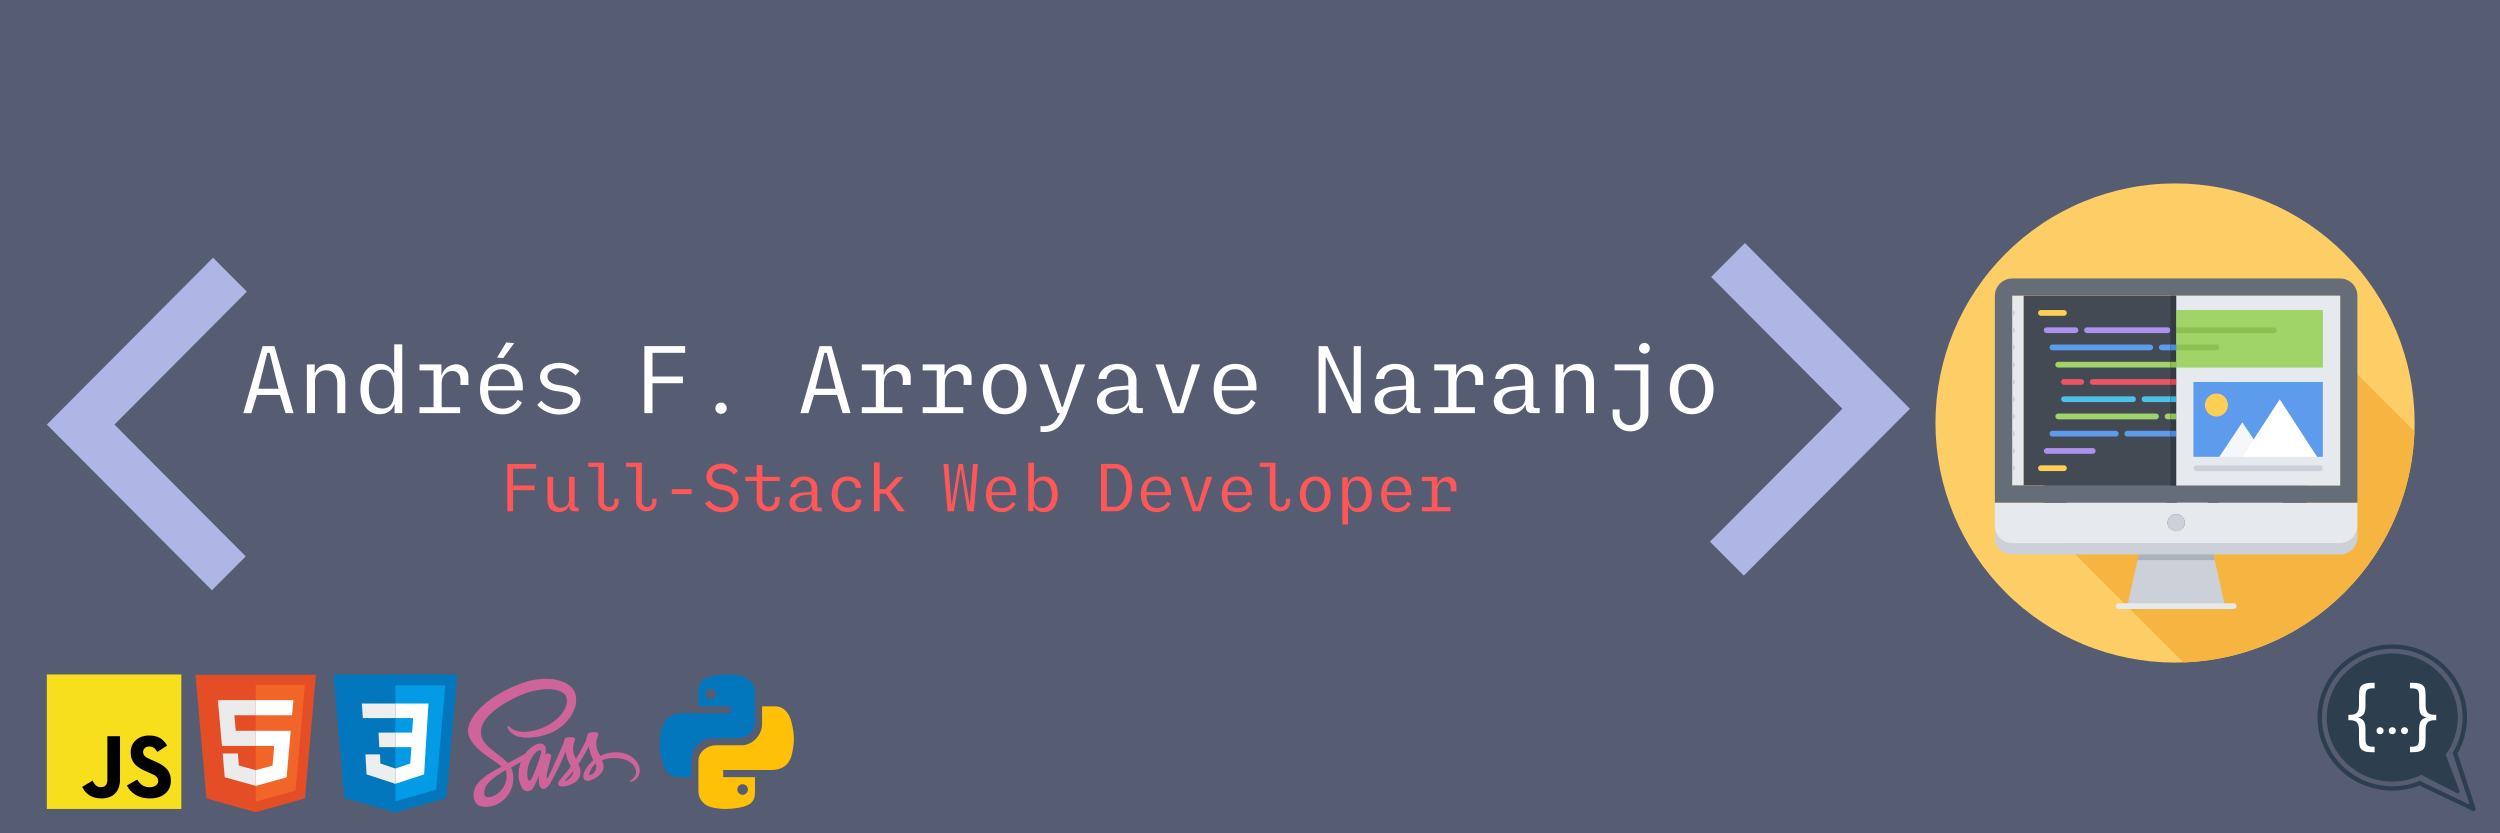 <svg xmlns="http://www.w3.org/2000/svg" width="450" viewBox="0 0 450 150" height="150" version="1.0"><defs><clipPath id="a"><path d="M 8.43 46.324 L 44.43 46.324 L 44.43 106.324 L 8.43 106.324 Z M 8.43 46.324"/></clipPath><clipPath id="b"><path d="M 307.797 43.676 L 343.797 43.676 L 343.797 103.676 L 307.797 103.676 Z M 307.797 43.676"/></clipPath><clipPath id="c"><path d="M 348.383 33.016 L 434.633 33.016 L 434.633 119.266 L 348.383 119.266 Z M 348.383 33.016"/></clipPath><clipPath id="d"><path d="M 367 57 L 434.633 57 L 434.633 119.266 L 367 119.266 Z M 367 57"/></clipPath><clipPath id="e"><path d="M 359.082 94 L 424.332 94 L 424.332 100 L 359.082 100 Z M 359.082 94"/></clipPath><clipPath id="f"><path d="M 382 99 L 401 99 L 401 109.926 L 382 109.926 Z M 382 99"/></clipPath><clipPath id="g"><path d="M 359.082 90 L 424.332 90 L 424.332 98 L 359.082 98 Z M 359.082 90"/></clipPath><clipPath id="h"><path d="M 359.082 50 L 424.332 50 L 424.332 91 L 359.082 91 Z M 359.082 50"/></clipPath><clipPath id="i"><path d="M 380 108 L 403 108 L 403 109.926 L 380 109.926 Z M 380 108"/></clipPath><clipPath id="j"><path d="M 417.152 115.992 L 445.652 115.992 L 445.652 145.992 L 417.152 145.992 Z M 417.152 115.992"/></clipPath><clipPath id="k"><path d="M 8.43 121.406 L 32.637 121.406 L 32.637 145.613 L 8.43 145.613 Z M 8.43 121.406"/></clipPath><clipPath id="l"><path d="M 35.199 121.406 L 56.859 121.406 L 56.859 146.254 L 35.199 146.254 Z M 35.199 121.406"/></clipPath><clipPath id="m"><path d="M 60.012 121.406 L 82.309 121.406 L 82.309 146.254 L 60.012 146.254 Z M 60.012 121.406"/></clipPath><clipPath id="n"><path d="M 84.031 122 L 115.246 122 L 115.246 145.613 L 84.031 145.613 Z M 84.031 122"/></clipPath><clipPath id="o"><path d="M 118.375 121.406 L 136 121.406 L 136 140 L 118.375 140 Z M 118.375 121.406"/></clipPath><clipPath id="p"><path d="M 125 127 L 143 127 L 143 145.613 L 125 145.613 Z M 125 127"/></clipPath></defs><path fill="#FFF" d="M-45 -15H495V165H-45z"/><path fill="#FFF" d="M-45 -15H495V165H-45z"/><path fill="#565D72" d="M-45 -15H495V165H-45z"/><g clip-path="url(#a)"><path fill="#ADB6E4" d="M 38.145 106.25 L 8.434 76.422 L 38.352 46.387 L 44.438 52.492 L 20.602 76.422 L 44.23 100.145 L 38.145 106.25"/></g><g clip-path="url(#b)"><path fill="#ADB6E4" d="M 314.082 43.75 L 343.793 73.578 L 313.875 103.613 L 307.793 97.508 L 331.625 73.578 L 308 49.855 L 314.082 43.75"/></g><g fill="#FFF"><g><g><path d="M 8.242 0 L 9.672 0 L 6.238 -12.066 L 4.113 -12.066 L 0.645 0 L 2.09 0 L 3.094 -3.281 L 7.242 -3.281 Z M 6.984 -4.387 L 3.348 -4.402 L 4.961 -10.859 L 5.387 -10.859 Z M 6.984 -4.387" transform="translate(43.155 74.366)"/></g></g></g><g fill="#FFF"><g><g><path d="M 3.16 -8.77 L 1.75 -8.77 L 1.75 0 L 3.211 0 L 3.211 -5.812 C 3.211 -6.934 4.012 -7.715 5.234 -7.715 C 6.457 -7.715 7.223 -6.832 7.223 -5.301 L 7.223 0 L 8.668 0 L 8.668 -5.539 C 8.668 -7.547 7.664 -8.871 5.848 -8.871 C 4.641 -8.871 3.551 -8.242 3.262 -7.293 L 3.16 -7.293 Z M 3.16 -8.77" transform="translate(53.487 74.366)"/></g></g></g><g fill="#FFF"><g><g><path d="M 4.504 0.203 C 5.727 0.203 6.781 -0.457 7.137 -1.562 L 7.207 -1.562 L 7.207 0 L 8.582 0 L 8.582 -12.391 L 7.137 -12.391 L 7.137 -7.188 L 7.086 -7.188 C 6.68 -8.242 5.711 -8.871 4.57 -8.871 C 2.414 -8.871 1.055 -7.055 1.055 -4.316 C 1.055 -1.699 2.379 0.203 4.504 0.203 Z M 4.98 -0.832 C 3.52 -0.832 2.566 -2.211 2.566 -4.332 C 2.566 -6.492 3.52 -7.836 5.016 -7.836 C 6.477 -7.836 7.156 -6.645 7.156 -4.387 C 7.156 -2.211 6.766 -0.832 4.98 -0.832 Z M 4.98 -0.832" transform="translate(63.819 74.366)"/></g></g></g><g fill="#FFF"><g><g><path d="M 10.164 -6.594 C 10.164 -7.922 9.109 -8.82 7.922 -8.805 C 7.527 -8.77 5.914 -8.582 5.387 -6.918 L 5.301 -6.918 L 5.301 -8.77 L 1.359 -8.77 L 1.359 -7.699 L 3.891 -7.699 L 3.891 -1.07 L 1.359 -1.07 L 1.359 0 L 8.668 0 L 8.668 -1.07 L 5.355 -1.07 L 5.355 -5.457 C 5.355 -6.715 6.152 -7.598 7.344 -7.598 C 8.105 -7.598 8.734 -6.918 8.734 -6.152 L 8.734 -5.066 L 10.164 -5.066 Z M 10.164 -6.594" transform="translate(74.15 74.366)"/></g></g></g><g fill="#FFF"><g><g><path d="M 7.445 -12.609 L 6.016 -12.73 L 4.367 -10.012 L 5.457 -9.91 Z M 5.387 0.223 C 6.883 0.223 8.191 -0.613 8.836 -1.902 L 8.039 -2.43 C 7.598 -1.41 6.559 -0.816 5.387 -0.816 C 3.672 -0.816 2.703 -2.125 2.754 -4.098 L 8.992 -4.098 C 9.16 -7.086 7.633 -8.871 5.184 -8.871 C 2.754 -8.871 1.293 -7.035 1.293 -4.301 C 1.293 -1.48 2.922 0.223 5.387 0.223 Z M 2.738 -4.879 C 2.738 -6.797 3.707 -7.902 5.168 -7.902 C 6.664 -7.902 7.527 -6.695 7.527 -4.879 Z M 2.738 -4.879" transform="translate(85.111 74.366)"/></g></g></g><g fill="#FFF"><g><g><path d="M 5.184 0.254 C 7.496 0.254 9.043 -0.852 9.043 -2.516 C 9.043 -3.672 7.988 -4.605 6.406 -4.844 L 4.91 -5.082 C 3.809 -5.234 3.094 -5.828 3.094 -6.578 C 3.109 -7.477 3.926 -8.09 5.168 -8.09 C 6.27 -8.09 7.461 -7.562 8.156 -6.781 L 8.855 -7.613 C 7.973 -8.48 6.527 -9.059 5.25 -9.059 C 3.145 -9.059 1.766 -8.039 1.766 -6.477 C 1.766 -5.219 2.855 -4.23 4.504 -3.992 L 5.812 -3.789 C 7.02 -3.602 7.766 -2.992 7.684 -2.277 C 7.613 -1.324 6.68 -0.715 5.336 -0.715 C 4.078 -0.715 2.738 -1.324 1.988 -2.242 L 1.258 -1.48 C 2.125 -0.441 3.707 0.254 5.184 0.254 Z M 5.184 0.254" transform="translate(95.443 74.366)"/></g></g></g><g fill="#FFF"><g><g><path d="M 1.715 -12.066 L 1.715 0 L 3.18 0 L 3.18 -5.387 L 8.652 -5.387 L 8.652 -6.594 L 3.18 -6.594 L 3.18 -10.859 L 9.059 -10.859 L 9.059 -12.066 Z M 1.715 -12.066" transform="translate(114.271 74.366)"/></g></g></g><g fill="#FFF"><g><g><path d="M 5.184 0.137 C 5.746 0.137 6.203 -0.324 6.203 -0.883 C 6.203 -1.445 5.746 -1.902 5.184 -1.902 C 4.621 -1.902 4.164 -1.445 4.164 -0.883 C 4.164 -0.324 4.621 0.137 5.184 0.137 Z M 5.184 0.137" transform="translate(124.603 74.366)"/></g></g></g><g fill="#FFF"><g><g><path d="M 8.242 0 L 9.672 0 L 6.238 -12.066 L 4.113 -12.066 L 0.645 0 L 2.09 0 L 3.094 -3.281 L 7.242 -3.281 Z M 6.984 -4.387 L 3.348 -4.402 L 4.961 -10.859 L 5.387 -10.859 Z M 6.984 -4.387" transform="translate(143.431 74.366)"/></g></g></g><g fill="#FFF"><g><g><path d="M 10.164 -6.594 C 10.164 -7.922 9.109 -8.82 7.922 -8.805 C 7.527 -8.77 5.914 -8.582 5.387 -6.918 L 5.301 -6.918 L 5.301 -8.77 L 1.359 -8.77 L 1.359 -7.699 L 3.891 -7.699 L 3.891 -1.07 L 1.359 -1.07 L 1.359 0 L 8.668 0 L 8.668 -1.07 L 5.355 -1.07 L 5.355 -5.457 C 5.355 -6.715 6.152 -7.598 7.344 -7.598 C 8.105 -7.598 8.734 -6.918 8.734 -6.152 L 8.734 -5.066 L 10.164 -5.066 Z M 10.164 -6.594" transform="translate(153.763 74.366)"/></g></g></g><g fill="#FFF"><g><g><path d="M 10.164 -6.594 C 10.164 -7.922 9.109 -8.82 7.922 -8.805 C 7.527 -8.77 5.914 -8.582 5.387 -6.918 L 5.301 -6.918 L 5.301 -8.77 L 1.359 -8.77 L 1.359 -7.699 L 3.891 -7.699 L 3.891 -1.07 L 1.359 -1.07 L 1.359 0 L 8.668 0 L 8.668 -1.07 L 5.355 -1.07 L 5.355 -5.457 C 5.355 -6.715 6.152 -7.598 7.344 -7.598 C 8.105 -7.598 8.734 -6.918 8.734 -6.152 L 8.734 -5.066 L 10.164 -5.066 Z M 10.164 -6.594" transform="translate(164.723 74.366)"/></g></g></g><g fill="#FFF"><g><g><path d="M 5.168 0.203 C 7.527 0.203 9.094 -1.613 9.094 -4.332 C 9.094 -7.055 7.527 -8.871 5.168 -8.871 C 2.805 -8.871 1.223 -7.055 1.223 -4.332 C 1.223 -1.613 2.805 0.203 5.168 0.203 Z M 5.168 -0.852 C 3.707 -0.852 2.738 -2.262 2.738 -4.387 C 2.738 -6.441 3.707 -7.816 5.168 -7.816 C 6.629 -7.816 7.598 -6.426 7.598 -4.352 C 7.598 -2.242 6.629 -0.852 5.168 -0.852 Z M 5.168 -0.852" transform="translate(175.684 74.366)"/></g></g></g><g fill="#FFF"><g><g><path d="M 2.551 -8.77 L 1.07 -8.77 L 4.352 -0.016 L 4.777 -0.016 C 4.266 0.953 3.723 2.617 1.273 2.328 L 1.273 3.363 C 3.758 3.621 5.082 2.465 6 0.137 L 9.297 -8.77 L 7.75 -8.77 L 5.32 -1.156 L 5.082 -1.156 Z M 2.551 -8.77" transform="translate(186.016 74.366)"/></g></g></g><g fill="#FFF"><g><g><path d="M 9.363 -0.918 L 8.668 -0.918 C 8.379 -0.902 8.227 -1.07 8.227 -1.309 L 8.227 -5.797 C 8.227 -7.684 6.867 -8.871 4.828 -8.871 C 2.738 -8.871 1.41 -7.527 1.375 -6.152 L 2.82 -6.152 C 2.84 -6.953 3.621 -7.902 4.793 -7.902 C 5.984 -7.902 6.746 -7.121 6.746 -5.949 L 6.746 -4.98 L 4.418 -4.777 C 2.395 -4.605 1.105 -3.586 1.105 -2.227 C 1.105 -0.73 2.242 0.203 3.941 0.203 C 5.27 0.203 6.355 -0.457 6.766 -1.445 L 6.832 -1.445 C 6.832 -0.562 7.137 0 8.023 0 L 9.363 0 Z M 6.781 -2.703 C 6.781 -1.512 5.879 -0.766 4.52 -0.766 C 3.363 -0.766 2.633 -1.41 2.633 -2.363 C 2.633 -3.297 3.57 -3.977 4.996 -4.113 L 6.715 -4.25 L 6.781 -4.199 Z M 6.781 -2.703" transform="translate(196.348 74.366)"/></g></g></g><g fill="#FFF"><g><g><path d="M 6.188 0 L 9.18 -8.77 L 7.699 -8.77 L 5.438 -1.207 L 5.082 -1.207 L 2.617 -8.77 L 1.141 -8.77 L 4.25 0 Z M 6.188 0" transform="translate(206.832 74.366)"/></g></g></g><g fill="#FFF"><g><g><path d="M 5.387 0.223 C 6.883 0.223 8.191 -0.613 8.836 -1.902 L 8.039 -2.43 C 7.598 -1.41 6.559 -0.816 5.387 -0.816 C 3.672 -0.816 2.703 -2.125 2.754 -4.098 L 8.992 -4.098 C 9.16 -7.086 7.633 -8.871 5.184 -8.871 C 2.754 -8.871 1.293 -7.035 1.293 -4.301 C 1.293 -1.48 2.922 0.223 5.387 0.223 Z M 2.738 -4.879 C 2.738 -6.797 3.707 -7.902 5.168 -7.902 C 6.664 -7.902 7.527 -6.695 7.527 -4.879 Z M 2.738 -4.879" transform="translate(217.164 74.366)"/></g></g></g><g fill="#FFF"><g><g><path d="M 2.957 -12.066 L 1.359 -12.066 L 1.359 0 L 2.633 0 L 2.633 -10.043 L 2.738 -10.043 L 7.426 0 L 8.957 0 L 8.957 -12.066 L 7.684 -12.066 L 7.664 -2.039 L 7.582 -2.039 Z M 2.957 -12.066" transform="translate(235.992 74.366)"/></g></g></g><g fill="#FFF"><g><g><path d="M 9.363 -0.918 L 8.668 -0.918 C 8.379 -0.902 8.227 -1.07 8.227 -1.309 L 8.227 -5.797 C 8.227 -7.684 6.867 -8.871 4.828 -8.871 C 2.738 -8.871 1.41 -7.527 1.375 -6.152 L 2.82 -6.152 C 2.84 -6.953 3.621 -7.902 4.793 -7.902 C 5.984 -7.902 6.746 -7.121 6.746 -5.949 L 6.746 -4.98 L 4.418 -4.777 C 2.395 -4.605 1.105 -3.586 1.105 -2.227 C 1.105 -0.73 2.242 0.203 3.941 0.203 C 5.27 0.203 6.355 -0.457 6.766 -1.445 L 6.832 -1.445 C 6.832 -0.562 7.137 0 8.023 0 L 9.363 0 Z M 6.781 -2.703 C 6.781 -1.512 5.879 -0.766 4.52 -0.766 C 3.363 -0.766 2.633 -1.41 2.633 -2.363 C 2.633 -3.297 3.57 -3.977 4.996 -4.113 L 6.715 -4.25 L 6.781 -4.199 Z M 6.781 -2.703" transform="translate(246.324 74.366)"/></g></g></g><g fill="#FFF"><g><g><path d="M 10.164 -6.594 C 10.164 -7.922 9.109 -8.82 7.922 -8.805 C 7.527 -8.77 5.914 -8.582 5.387 -6.918 L 5.301 -6.918 L 5.301 -8.77 L 1.359 -8.77 L 1.359 -7.699 L 3.891 -7.699 L 3.891 -1.07 L 1.359 -1.07 L 1.359 0 L 8.668 0 L 8.668 -1.07 L 5.355 -1.07 L 5.355 -5.457 C 5.355 -6.715 6.152 -7.598 7.344 -7.598 C 8.105 -7.598 8.734 -6.918 8.734 -6.152 L 8.734 -5.066 L 10.164 -5.066 Z M 10.164 -6.594" transform="translate(256.809 74.366)"/></g></g></g><g fill="#FFF"><g><g><path d="M 9.363 -0.918 L 8.668 -0.918 C 8.379 -0.902 8.227 -1.07 8.227 -1.309 L 8.227 -5.797 C 8.227 -7.684 6.867 -8.871 4.828 -8.871 C 2.738 -8.871 1.41 -7.527 1.375 -6.152 L 2.82 -6.152 C 2.84 -6.953 3.621 -7.902 4.793 -7.902 C 5.984 -7.902 6.746 -7.121 6.746 -5.949 L 6.746 -4.98 L 4.418 -4.777 C 2.395 -4.605 1.105 -3.586 1.105 -2.227 C 1.105 -0.73 2.242 0.203 3.941 0.203 C 5.27 0.203 6.355 -0.457 6.766 -1.445 L 6.832 -1.445 C 6.832 -0.562 7.137 0 8.023 0 L 9.363 0 Z M 6.781 -2.703 C 6.781 -1.512 5.879 -0.766 4.52 -0.766 C 3.363 -0.766 2.633 -1.41 2.633 -2.363 C 2.633 -3.297 3.57 -3.977 4.996 -4.113 L 6.715 -4.25 L 6.781 -4.199 Z M 6.781 -2.703" transform="translate(267.77 74.366)"/></g></g></g><g fill="#FFF"><g><g><path d="M 3.16 -8.77 L 1.75 -8.77 L 1.75 0 L 3.211 0 L 3.211 -5.812 C 3.211 -6.934 4.012 -7.715 5.234 -7.715 C 6.457 -7.715 7.223 -6.832 7.223 -5.301 L 7.223 0 L 8.668 0 L 8.668 -5.539 C 8.668 -7.547 7.664 -8.871 5.848 -8.871 C 4.641 -8.871 3.551 -8.242 3.262 -7.293 L 3.16 -7.293 Z M 3.16 -8.77" transform="translate(278.254 74.366)"/></g></g></g><g fill="#FFF"><g><g><path d="M 7.426 -10.707 C 7.953 -10.707 8.395 -11.148 8.379 -11.691 C 8.379 -12.219 7.953 -12.645 7.426 -12.645 C 6.883 -12.645 6.441 -12.219 6.441 -11.691 C 6.441 -11.148 6.883 -10.707 7.426 -10.707 Z M 6.68 -7.699 L 6.68 0.305 C 6.68 1.344 5.828 2.16 4.809 2.16 C 3.773 2.16 2.941 1.344 2.941 0.305 L 2.941 -0.664 L 1.684 -0.664 L 1.684 0.066 C 1.684 1.852 2.957 3.281 4.91 3.281 C 6.68 3.281 8.125 1.852 8.125 0.066 L 8.125 -8.77 L 2.039 -8.77 L 2.039 -7.699 Z M 6.68 -7.699" transform="translate(288.586 74.366)"/></g></g></g><g fill="#FFF"><g><g><path d="M 5.168 0.203 C 7.527 0.203 9.094 -1.613 9.094 -4.332 C 9.094 -7.055 7.527 -8.871 5.168 -8.871 C 2.805 -8.871 1.223 -7.055 1.223 -4.332 C 1.223 -1.613 2.805 0.203 5.168 0.203 Z M 5.168 -0.852 C 3.707 -0.852 2.738 -2.262 2.738 -4.387 C 2.738 -6.441 3.707 -7.816 5.168 -7.816 C 6.629 -7.816 7.598 -6.426 7.598 -4.352 C 7.598 -2.242 6.629 -0.852 5.168 -0.852 Z M 5.168 -0.852" transform="translate(299.342 74.366)"/></g></g></g><g fill="#FF5757"><g><g><path d="M 1.211 -8.516 L 1.211 0 L 2.242 0 L 2.242 -3.801 L 6.105 -3.801 L 6.105 -4.652 L 2.242 -4.652 L 2.242 -7.664 L 6.391 -7.664 L 6.391 -8.516 Z M 1.211 -8.516" transform="translate(90.112 92.03)"/></g></g></g><g fill="#FF5757"><g><g><path d="M 6.414 -0.66 C 6.199 -0.66 6.031 -0.828 6.031 -1.043 L 6.031 -6.188 L 5.012 -6.188 L 5.012 -1.98 C 5.012 -1.117 4.367 -0.637 3.562 -0.637 C 2.676 -0.637 2.16 -1.164 2.16 -2.289 L 2.16 -6.188 L 1.141 -6.188 L 1.141 -2.121 C 1.141 -0.684 1.859 0.145 3.141 0.145 C 4.043 0.145 4.738 -0.289 4.988 -0.961 L 5.051 -0.961 C 5.051 -0.383 5.41 0 5.914 0 L 6.777 0 L 6.777 -0.66 Z M 6.414 -0.66" transform="translate(97.4 92.03)"/></g></g></g><g fill="#FF5757"><g><g><path d="M 5.156 -1.703 C 5.156 -1.188 4.75 -0.754 4.234 -0.754 C 3.719 -0.754 3.285 -1.176 3.285 -1.691 L 3.285 -8.742 L 0.457 -8.742 L 0.457 -7.988 L 2.266 -7.988 L 2.254 -1.836 C 2.254 -0.828 3.082 0 4.09 0 C 5.359 0 5.926 -0.828 5.926 -1.836 L 5.926 -2.254 L 5.156 -2.254 Z M 5.156 -1.703" transform="translate(105.433 92.03)"/></g></g></g><g fill="#FF5757"><g><g><path d="M 5.156 -1.703 C 5.156 -1.188 4.75 -0.754 4.234 -0.754 C 3.719 -0.754 3.285 -1.176 3.285 -1.691 L 3.285 -8.742 L 0.457 -8.742 L 0.457 -7.988 L 2.266 -7.988 L 2.254 -1.836 C 2.254 -0.828 3.082 0 4.09 0 C 5.359 0 5.926 -0.828 5.926 -1.836 L 5.926 -2.254 L 5.156 -2.254 Z M 5.156 -1.703" transform="translate(112.242 92.03)"/></g></g></g><g fill="#FF5757"><g><g><path d="M 5.422 -3.98 L 1.871 -3.98 L 1.871 -3.094 L 5.422 -3.094 Z M 5.422 -3.98" transform="translate(119.051 92.03)"/></g></g></g><g fill="#FF5757"><g><g><path d="M 3.645 0.168 C 5.371 0.168 6.609 -0.816 6.609 -2.328 C 6.609 -3.527 5.781 -4.367 4.426 -4.641 L 3.383 -4.867 C 2.41 -5.051 1.836 -5.539 1.836 -6.297 C 1.836 -7.137 2.52 -7.676 3.609 -7.676 C 4.461 -7.676 5.289 -7.281 5.77 -6.598 L 6.512 -7.242 C 5.914 -8.035 4.82 -8.586 3.633 -8.586 C 1.965 -8.586 0.816 -7.641 0.816 -6.176 C 0.816 -5.051 1.633 -4.27 2.984 -3.98 L 4.004 -3.766 C 5 -3.574 5.578 -3.012 5.578 -2.207 C 5.578 -1.281 4.809 -0.695 3.719 -0.695 C 2.77 -0.695 1.883 -1.164 1.391 -1.941 L 0.551 -1.465 C 1.188 -0.434 2.34 0.168 3.645 0.168 Z M 3.645 0.168" transform="translate(126.34 92.03)"/></g></g></g><g fill="#FF5757"><g><g><path d="M 6.715 -6.188 L 3.598 -6.188 L 3.598 -8.324 L 2.578 -8.324 L 2.578 -6.188 L 0.516 -6.188 L 0.516 -5.445 L 2.578 -5.445 L 2.578 -2.074 C 2.578 -0.934 3.5 0 4.652 0 C 6.066 0 6.715 -0.996 6.715 -2.074 L 6.715 -2.578 L 5.852 -2.578 L 5.852 -1.965 C 5.852 -1.332 5.398 -0.805 4.715 -0.805 C 4.09 -0.805 3.598 -1.332 3.598 -1.965 L 3.598 -5.445 L 6.715 -5.445 Z M 6.715 -6.188" transform="translate(133.629 92.03)"/></g></g></g><g fill="#FF5757"><g><g><path d="M 6.609 -0.648 L 6.117 -0.648 C 5.914 -0.637 5.805 -0.754 5.805 -0.922 L 5.805 -4.09 C 5.805 -5.422 4.844 -6.262 3.406 -6.262 C 1.93 -6.262 0.996 -5.312 0.973 -4.34 L 1.992 -4.34 C 2.004 -4.906 2.555 -5.578 3.383 -5.578 C 4.223 -5.578 4.762 -5.023 4.762 -4.199 L 4.762 -3.516 L 3.117 -3.371 C 1.691 -3.25 0.781 -2.531 0.781 -1.57 C 0.781 -0.516 1.582 0.145 2.781 0.145 C 3.719 0.145 4.484 -0.324 4.773 -1.02 L 4.82 -1.02 C 4.82 -0.395 5.035 0 5.66 0 L 6.609 0 Z M 4.785 -1.906 C 4.785 -1.066 4.148 -0.539 3.191 -0.539 C 2.375 -0.539 1.859 -0.996 1.859 -1.668 C 1.859 -2.328 2.52 -2.805 3.527 -2.902 L 4.738 -3 L 4.785 -2.961 Z M 4.785 -1.906" transform="translate(141.313 92.03)"/></g></g></g><g fill="#FF5757"><g><g><path d="M 3.875 0.145 C 5.383 0.145 6.32 -0.754 6.32 -2.098 L 5.348 -2.121 C 5.383 -1.234 4.82 -0.648 3.863 -0.648 C 2.816 -0.648 2.062 -1.617 2.062 -3.082 C 2.062 -4.531 2.758 -5.504 3.812 -5.504 C 4.699 -5.504 5.301 -4.988 5.289 -4.211 L 6.273 -4.211 C 6.273 -5.445 5.289 -6.262 3.836 -6.262 C 2.148 -6.262 1.008 -4.988 1.008 -3.059 C 1.008 -1.141 2.195 0.145 3.875 0.145 Z M 3.875 0.145" transform="translate(148.71 92.03)"/></g></g></g><g fill="#FF5757"><g><g><path d="M 6.871 0 L 4.211 -3.539 L 6.656 -6.188 L 5.445 -6.188 L 3.418 -3.992 L 2.34 -3.992 L 2.34 -8.801 L 1.309 -8.801 L 1.309 0 L 2.34 0 L 2.34 -3.152 L 3.453 -3.152 L 5.695 0 Z M 6.871 0" transform="translate(155.999 92.03)"/></g></g></g><g fill="#FF5757"><g><g><path d="M 2.41 0 L 3.609 -7.531 L 3.684 -7.531 L 4.883 0 L 6.008 0 L 6.738 -8.516 L 5.863 -8.516 L 5.312 -1.258 L 5.242 -1.258 L 4.043 -8.516 L 3.262 -8.516 L 2.051 -1.258 L 1.98 -1.258 L 1.426 -8.516 L 0.551 -8.516 L 1.281 0 Z M 2.41 0" transform="translate(169.282 92.03)"/></g></g></g><g fill="#FF5757"><g><g><path d="M 3.801 0.156 C 4.855 0.156 5.781 -0.434 6.234 -1.344 L 5.672 -1.715 C 5.359 -0.996 4.629 -0.574 3.801 -0.574 C 2.59 -0.574 1.906 -1.5 1.941 -2.891 L 6.344 -2.891 C 6.465 -5 5.383 -6.262 3.656 -6.262 C 1.941 -6.262 0.91 -4.965 0.91 -3.035 C 0.91 -1.043 2.062 0.156 3.801 0.156 Z M 1.93 -3.441 C 1.93 -4.797 2.613 -5.578 3.645 -5.578 C 4.699 -5.578 5.312 -4.727 5.312 -3.441 Z M 1.93 -3.441" transform="translate(176.57 92.03)"/></g></g></g><g fill="#FF5757"><g><g><path d="M 4.09 0.145 C 5.613 0.145 6.535 -1.117 6.535 -3.059 C 6.535 -5 5.625 -6.262 4.102 -6.262 C 3.227 -6.262 2.508 -5.828 2.328 -5.203 L 2.254 -5.203 L 2.254 -8.742 L 1.223 -8.742 L 1.223 0 L 2.172 0 L 2.172 -0.934 L 2.242 -0.934 C 2.496 -0.266 3.035 0.145 4.09 0.145 Z M 3.777 -0.586 C 2.637 -0.586 2.23 -1.258 2.23 -3.047 C 2.23 -4.652 2.508 -5.527 3.754 -5.527 C 4.797 -5.527 5.48 -4.559 5.48 -3.059 C 5.48 -1.559 4.809 -0.586 3.777 -0.586 Z M 3.777 -0.586" transform="translate(183.86 92.03)"/></g></g></g><g fill="#FF5757"><g><g><path d="M 3.621 0 C 5.434 0 6.645 -1.715 6.645 -4.281 C 6.645 -6.766 5.445 -8.516 3.633 -8.516 L 1.043 -8.516 L 1.043 0 Z M 2.086 -7.711 L 3.527 -7.711 C 4.762 -7.711 5.578 -6.285 5.578 -4.281 C 5.578 -2.195 4.762 -0.805 3.527 -0.805 L 2.086 -0.805 Z M 2.086 -7.711" transform="translate(197.143 92.03)"/></g></g></g><g fill="#FF5757"><g><g><path d="M 3.801 0.156 C 4.855 0.156 5.781 -0.434 6.234 -1.344 L 5.672 -1.715 C 5.359 -0.996 4.629 -0.574 3.801 -0.574 C 2.59 -0.574 1.906 -1.5 1.941 -2.891 L 6.344 -2.891 C 6.465 -5 5.383 -6.262 3.656 -6.262 C 1.941 -6.262 0.91 -4.965 0.91 -3.035 C 0.91 -1.043 2.062 0.156 3.801 0.156 Z M 1.93 -3.441 C 1.93 -4.797 2.613 -5.578 3.645 -5.578 C 4.699 -5.578 5.312 -4.727 5.312 -3.441 Z M 1.93 -3.441" transform="translate(204.431 92.03)"/></g></g></g><g fill="#FF5757"><g><g><path d="M 4.367 0 L 6.477 -6.188 L 5.434 -6.188 L 3.836 -0.852 L 3.586 -0.852 L 1.848 -6.188 L 0.805 -6.188 L 3 0 Z M 4.367 0" transform="translate(211.72 92.03)"/></g></g></g><g fill="#FF5757"><g><g><path d="M 3.801 0.156 C 4.855 0.156 5.781 -0.434 6.234 -1.344 L 5.672 -1.715 C 5.359 -0.996 4.629 -0.574 3.801 -0.574 C 2.59 -0.574 1.906 -1.5 1.941 -2.891 L 6.344 -2.891 C 6.465 -5 5.383 -6.262 3.656 -6.262 C 1.941 -6.262 0.91 -4.965 0.91 -3.035 C 0.91 -1.043 2.062 0.156 3.801 0.156 Z M 1.93 -3.441 C 1.93 -4.797 2.613 -5.578 3.645 -5.578 C 4.699 -5.578 5.312 -4.727 5.312 -3.441 Z M 1.93 -3.441" transform="translate(219.01 92.03)"/></g></g></g><g fill="#FF5757"><g><g><path d="M 5.156 -1.703 C 5.156 -1.188 4.75 -0.754 4.234 -0.754 C 3.719 -0.754 3.285 -1.176 3.285 -1.691 L 3.285 -8.742 L 0.457 -8.742 L 0.457 -7.988 L 2.266 -7.988 L 2.254 -1.836 C 2.254 -0.828 3.082 0 4.09 0 C 5.359 0 5.926 -0.828 5.926 -1.836 L 5.926 -2.254 L 5.156 -2.254 Z M 5.156 -1.703" transform="translate(226.298 92.03)"/></g></g></g><g fill="#FF5757"><g><g><path d="M 3.645 0.145 C 5.312 0.145 6.414 -1.141 6.414 -3.059 C 6.414 -4.977 5.312 -6.262 3.645 -6.262 C 1.98 -6.262 0.863 -4.977 0.863 -3.059 C 0.863 -1.141 1.98 0.145 3.645 0.145 Z M 3.645 -0.602 C 2.613 -0.602 1.93 -1.594 1.93 -3.094 C 1.93 -4.547 2.613 -5.516 3.645 -5.516 C 4.676 -5.516 5.359 -4.531 5.359 -3.07 C 5.359 -1.582 4.676 -0.602 3.645 -0.602 Z M 3.645 -0.602" transform="translate(233.107 92.03)"/></g></g></g><g fill="#FF5757"><g><g><path d="M 4.078 0.145 C 5.613 0.145 6.535 -1.117 6.535 -3.059 C 6.535 -5 5.613 -6.262 4.102 -6.262 C 3.152 -6.262 2.375 -5.66 2.277 -4.988 L 2.219 -4.988 L 2.219 -6.117 L 1.223 -6.117 L 1.223 2.375 L 2.254 2.375 L 2.254 -1.043 L 2.301 -1.043 C 2.664 -0.145 3.32 0.145 4.078 0.145 Z M 3.777 -0.586 C 2.867 -0.586 2.23 -1.211 2.23 -3.129 C 2.23 -4.918 2.781 -5.527 3.766 -5.527 C 4.809 -5.527 5.48 -4.582 5.48 -3.047 C 5.48 -1.57 4.797 -0.586 3.777 -0.586 Z M 3.777 -0.586" transform="translate(240.396 92.03)"/></g></g></g><g fill="#FF5757"><g><g><path d="M 3.801 0.156 C 4.855 0.156 5.781 -0.434 6.234 -1.344 L 5.672 -1.715 C 5.359 -0.996 4.629 -0.574 3.801 -0.574 C 2.59 -0.574 1.906 -1.5 1.941 -2.891 L 6.344 -2.891 C 6.465 -5 5.383 -6.262 3.656 -6.262 C 1.941 -6.262 0.91 -4.965 0.91 -3.035 C 0.91 -1.043 2.062 0.156 3.801 0.156 Z M 1.93 -3.441 C 1.93 -4.797 2.613 -5.578 3.645 -5.578 C 4.699 -5.578 5.312 -4.727 5.312 -3.441 Z M 1.93 -3.441" transform="translate(247.685 92.03)"/></g></g></g><g fill="#FF5757"><g><g><path d="M 7.172 -4.652 C 7.172 -5.59 6.43 -6.223 5.59 -6.211 C 5.312 -6.188 4.172 -6.055 3.801 -4.883 L 3.742 -4.883 L 3.742 -6.188 L 0.961 -6.188 L 0.961 -5.434 L 2.746 -5.434 L 2.746 -0.754 L 0.961 -0.754 L 0.961 0 L 6.117 0 L 6.117 -0.754 L 3.777 -0.754 L 3.777 -3.848 C 3.777 -4.738 4.34 -5.359 5.18 -5.359 C 5.719 -5.359 6.164 -4.883 6.164 -4.34 L 6.164 -3.574 L 7.172 -3.574 Z M 7.172 -4.652" transform="translate(254.974 92.03)"/></g></g></g><g clip-path="url(#c)"><path fill="#FECE66" d="M 434.633 76.141 C 434.633 77.551 434.562 78.961 434.426 80.367 C 434.289 81.773 434.082 83.168 433.805 84.551 C 433.531 85.938 433.188 87.305 432.777 88.656 C 432.367 90.008 431.891 91.336 431.352 92.641 C 430.809 93.949 430.207 95.223 429.543 96.469 C 428.875 97.715 428.148 98.926 427.367 100.098 C 426.582 101.273 425.742 102.406 424.844 103.496 C 423.949 104.59 423 105.633 422.004 106.633 C 421.004 107.633 419.957 108.578 418.867 109.477 C 417.773 110.371 416.641 111.211 415.469 111.996 C 414.293 112.781 413.082 113.508 411.836 114.172 C 410.594 114.84 409.316 115.441 408.012 115.98 C 406.707 116.523 405.379 116.996 404.027 117.406 C 402.676 117.816 401.309 118.16 399.922 118.438 C 398.535 118.711 397.141 118.918 395.734 119.059 C 394.328 119.195 392.922 119.266 391.508 119.266 C 390.098 119.266 388.688 119.195 387.281 119.059 C 385.875 118.918 384.48 118.711 383.094 118.438 C 381.711 118.16 380.34 117.816 378.988 117.406 C 377.637 116.996 376.309 116.523 375.004 115.98 C 373.699 115.441 372.426 114.84 371.18 114.172 C 369.934 113.508 368.723 112.781 367.551 111.996 C 366.375 111.211 365.242 110.371 364.148 109.477 C 363.059 108.578 362.012 107.633 361.016 106.633 C 360.016 105.633 359.07 104.59 358.172 103.496 C 357.277 102.406 356.438 101.273 355.652 100.098 C 354.867 98.926 354.141 97.715 353.477 96.469 C 352.809 95.223 352.207 93.949 351.668 92.641 C 351.125 91.336 350.652 90.008 350.242 88.656 C 349.832 87.305 349.488 85.938 349.211 84.551 C 348.938 83.168 348.73 81.773 348.59 80.367 C 348.453 78.961 348.383 77.551 348.383 76.141 C 348.383 74.727 348.453 73.316 348.59 71.914 C 348.73 70.508 348.938 69.109 349.211 67.727 C 349.488 66.34 349.832 64.973 350.242 63.621 C 350.652 62.27 351.125 60.941 351.668 59.637 C 352.207 58.332 352.809 57.055 353.477 55.809 C 354.141 54.566 354.867 53.355 355.652 52.18 C 356.438 51.008 357.277 49.871 358.172 48.781 C 359.07 47.688 360.016 46.645 361.016 45.645 C 362.012 44.648 363.059 43.699 364.148 42.805 C 365.242 41.906 366.375 41.066 367.551 40.281 C 368.723 39.496 369.934 38.773 371.18 38.105 C 372.426 37.441 373.699 36.836 375.004 36.297 C 376.309 35.758 377.637 35.281 378.988 34.871 C 380.34 34.461 381.711 34.117 383.094 33.844 C 384.48 33.566 385.875 33.359 387.281 33.223 C 388.688 33.082 390.098 33.016 391.508 33.016 C 392.922 33.016 394.328 33.082 395.734 33.223 C 397.141 33.359 398.535 33.566 399.922 33.844 C 401.309 34.117 402.676 34.461 404.027 34.871 C 405.379 35.281 406.707 35.758 408.012 36.297 C 409.316 36.836 410.594 37.441 411.836 38.105 C 413.082 38.773 414.293 39.496 415.469 40.281 C 416.641 41.066 417.773 41.906 418.867 42.805 C 419.957 43.699 421.004 44.648 422.004 45.645 C 423 46.645 423.949 47.688 424.844 48.781 C 425.742 49.871 426.582 51.008 427.367 52.18 C 428.148 53.355 428.875 54.566 429.543 55.809 C 430.207 57.055 430.809 58.332 431.352 59.637 C 431.891 60.941 432.367 62.27 432.777 63.621 C 433.188 64.973 433.531 66.34 433.805 67.727 C 434.082 69.109 434.289 70.508 434.426 71.914 C 434.562 73.316 434.633 74.727 434.633 76.141 Z M 434.633 76.141"/></g><g clip-path="url(#d)"><path fill="#F5B540" d="M 414.668 57.711 C 414.344 57.383 413.918 57.219 413.488 57.219 L 369.527 57.219 C 369.102 57.219 368.672 57.383 368.348 57.711 C 368.02 58.031 367.859 58.461 367.859 58.891 L 367.859 93.391 C 367.859 93.816 368.02 94.246 368.348 94.57 L 393.008 119.227 C 415.629 118.453 433.82 100.262 434.594 77.637 Z M 414.668 57.711"/></g><path fill="#495057" d="M 415.156 93.391 C 415.156 93.816 414.996 94.242 414.668 94.57 C 414.344 94.895 413.914 95.059 413.488 95.059 L 369.527 95.059 C 369.102 95.059 368.676 94.895 368.348 94.57 C 368.023 94.242 367.859 93.816 367.859 93.391 L 367.859 65.734 L 415.156 65.734 Z M 415.156 93.391"/><path fill="#1E262E" d="M 415.156 65.734 L 367.859 65.734 L 367.859 58.891 C 367.859 58.461 368.023 58.035 368.348 57.711 C 368.676 57.383 369.102 57.219 369.527 57.219 L 413.488 57.219 C 413.914 57.219 414.344 57.383 414.668 57.711 C 414.996 58.035 415.156 58.461 415.156 58.891 Z M 415.156 65.734"/><path fill="#CCCBCA" d="M 372.031 88.82 L 389.984 88.82 L 389.984 90.691 L 372.031 90.691 Z M 372.031 88.82"/><path fill="#FFF" d="M 372.031 85.074 L 391.852 85.074 L 391.852 86.949 L 372.031 86.949 Z M 372.031 85.074"/><path fill="#CCCBCA" d="M 378.246 81.332 L 389.984 81.332 L 389.984 83.203 L 378.246 83.203 Z M 378.246 81.332"/><path fill="#FFF" d="M 372.031 73.844 L 383.77 73.844 L 383.77 75.719 L 372.031 75.719 Z M 372.031 73.844"/><path fill="#CCCBCA" d="M 372.031 70.102 L 377.902 70.102 L 377.902 71.973 L 372.031 71.973 Z M 372.031 70.102"/><path fill="#FFF" d="M 391.852 88.82 L 397.375 88.82 L 397.375 90.691 L 391.852 90.691 Z M 391.852 88.82"/><path fill="#CCCBCA" d="M 393.723 85.074 L 403.246 85.074 L 403.246 86.949 L 393.723 86.949 Z M 393.723 85.074"/><path fill="#FFF" d="M 391.852 81.332 L 397.375 81.332 L 397.375 83.203 L 391.852 83.203 Z M 391.852 81.332"/><path fill="#FFF" d="M 372.031 81.332 L 376.375 81.332 L 376.375 83.203 L 372.031 83.203 Z M 372.031 81.332"/><path fill="#CCCBCA" d="M 385.641 73.844 L 403.246 73.844 L 403.246 75.719 L 385.641 75.719 Z M 385.641 73.844"/><path fill="#FFF" d="M 379.77 70.102 L 397.375 70.102 L 397.375 71.973 L 379.77 71.973 Z M 379.77 70.102"/><path fill="#CCCBCA" d="M 399.246 88.82 L 410.984 88.82 L 410.984 90.691 L 399.246 90.691 Z M 399.246 88.82"/><path fill="#FFF" d="M 405.117 85.074 L 410.984 85.074 L 410.984 86.949 L 405.117 86.949 Z M 405.117 85.074"/><path fill="#FFF" d="M 399.246 81.332 L 405.117 81.332 L 405.117 83.203 L 399.246 83.203 Z M 399.246 81.332"/><path fill="#FFF" d="M 405.117 73.844 L 410.984 73.844 L 410.984 75.719 L 405.117 75.719 Z M 405.117 73.844"/><path fill="#FFF" d="M 373.426 61.477 C 373.426 61.66 373.387 61.84 373.316 62.008 C 373.246 62.18 373.148 62.328 373.016 62.461 C 372.887 62.59 372.734 62.691 372.566 62.762 C 372.395 62.832 372.219 62.867 372.031 62.867 C 371.848 62.867 371.672 62.832 371.5 62.762 C 371.328 62.691 371.18 62.59 371.051 62.461 C 370.918 62.328 370.816 62.18 370.746 62.008 C 370.676 61.84 370.641 61.66 370.641 61.477 C 370.641 61.293 370.676 61.113 370.746 60.945 C 370.816 60.773 370.918 60.625 371.051 60.492 C 371.18 60.363 371.328 60.262 371.5 60.191 C 371.672 60.121 371.848 60.086 372.031 60.086 C 372.219 60.086 372.395 60.121 372.566 60.191 C 372.734 60.262 372.887 60.363 373.016 60.492 C 373.148 60.625 373.246 60.773 373.316 60.945 C 373.387 61.113 373.426 61.293 373.426 61.477 Z M 373.426 61.477"/><path fill="#FFF" d="M 377.598 61.477 C 377.598 61.66 377.562 61.84 377.492 62.008 C 377.422 62.18 377.32 62.328 377.191 62.461 C 377.059 62.59 376.91 62.691 376.738 62.762 C 376.566 62.832 376.391 62.867 376.207 62.867 C 376.023 62.867 375.844 62.832 375.672 62.762 C 375.504 62.691 375.352 62.59 375.223 62.461 C 375.094 62.328 374.992 62.18 374.922 62.008 C 374.852 61.84 374.816 61.66 374.816 61.477 C 374.816 61.293 374.852 61.113 374.922 60.945 C 374.992 60.773 375.094 60.625 375.223 60.492 C 375.352 60.363 375.504 60.262 375.672 60.191 C 375.844 60.121 376.023 60.086 376.207 60.086 C 376.391 60.086 376.566 60.121 376.738 60.191 C 376.91 60.262 377.059 60.363 377.191 60.492 C 377.32 60.625 377.422 60.773 377.492 60.945 C 377.562 61.113 377.598 61.293 377.598 61.477 Z M 377.598 61.477"/><path fill="#FFF" d="M 381.77 61.477 C 381.77 61.66 381.734 61.84 381.664 62.008 C 381.594 62.18 381.492 62.328 381.363 62.461 C 381.234 62.59 381.082 62.691 380.91 62.762 C 380.742 62.832 380.562 62.867 380.379 62.867 C 380.195 62.867 380.016 62.832 379.848 62.762 C 379.676 62.691 379.527 62.59 379.395 62.461 C 379.266 62.328 379.164 62.18 379.094 62.008 C 379.023 61.84 378.988 61.66 378.988 61.477 C 378.988 61.293 379.023 61.113 379.094 60.945 C 379.164 60.773 379.266 60.625 379.395 60.492 C 379.527 60.363 379.676 60.262 379.848 60.191 C 380.016 60.121 380.195 60.086 380.379 60.086 C 380.562 60.086 380.742 60.121 380.91 60.191 C 381.082 60.262 381.234 60.363 381.363 60.492 C 381.492 60.625 381.594 60.773 381.664 60.945 C 381.734 61.113 381.77 61.293 381.77 61.477 Z M 381.77 61.477"/><path fill="#E6E9ED" d="M 362.191 53.211 L 364.262 53.211 L 364.262 87.383 L 362.191 87.383 Z M 362.191 53.211"/><path fill="#434A54" d="M 364.262 53.223 L 421.227 53.223 L 421.227 87.371 L 364.262 87.371 Z M 364.262 53.223"/><path fill="#CCD1D9" d="M 393.262 94.102 C 393.262 94.309 393.223 94.504 393.145 94.695 C 393.066 94.887 392.953 95.055 392.805 95.199 C 392.66 95.344 392.492 95.457 392.301 95.535 C 392.113 95.613 391.914 95.652 391.707 95.652 C 391.504 95.652 391.305 95.613 391.113 95.535 C 390.922 95.457 390.754 95.344 390.609 95.199 C 390.465 95.055 390.352 94.887 390.273 94.695 C 390.195 94.504 390.156 94.309 390.156 94.102 C 390.156 93.895 390.195 93.695 390.273 93.508 C 390.352 93.316 390.465 93.148 390.609 93.004 C 390.754 92.855 390.922 92.746 391.113 92.668 C 391.305 92.586 391.504 92.547 391.707 92.547 C 391.914 92.547 392.113 92.586 392.301 92.668 C 392.492 92.746 392.66 92.855 392.805 93.004 C 392.953 93.148 393.066 93.316 393.145 93.508 C 393.223 93.695 393.262 93.895 393.262 94.102 Z M 393.262 94.102"/><g clip-path="url(#e)"><path fill="#CCD1D9" d="M 424.332 94.641 L 424.332 96.688 C 424.332 98.438 422.977 99.793 421.227 99.793 C 420.492 99.793 410.215 99.793 398.43 99.793 C 394.02 99.793 389.398 99.793 384.984 99.793 C 373.199 99.793 362.926 99.793 362.191 99.793 C 360.441 99.793 359.082 98.438 359.082 96.688 L 359.082 94.641 C 359.082 96.348 360.48 97.746 362.191 97.746 L 421.227 97.746 C 422.934 97.746 424.332 96.348 424.332 94.641 Z M 424.332 94.641"/></g><g clip-path="url(#f)"><path fill="#CCD1D9" d="M 398.43 99.793 L 400.5 109.109 L 382.914 109.109 L 384.984 99.793 C 389.398 99.793 394.02 99.793 398.43 99.793 Z M 398.43 99.793"/></g><g clip-path="url(#g)"><path fill="#E6E9ED" d="M 391.707 90.477 L 359.082 90.477 L 359.082 94.641 C 359.082 96.348 360.48 97.746 362.191 97.746 L 421.227 97.746 C 422.934 97.746 424.332 96.348 424.332 94.641 L 424.332 90.477 Z M 391.707 95.652 C 390.848 95.652 390.156 94.961 390.156 94.102 C 390.156 93.242 390.848 92.547 391.707 92.547 C 392.566 92.547 393.262 93.242 393.262 94.102 C 393.262 94.961 392.566 95.652 391.707 95.652 Z M 391.707 95.652"/></g><g clip-path="url(#h)"><path fill="#656D78" d="M 424.332 53.234 L 424.332 90.477 L 359.082 90.477 L 359.082 53.234 C 359.082 51.527 360.48 50.129 362.191 50.129 L 421.227 50.129 C 422.934 50.129 424.332 51.523 424.332 53.234 Z M 421.227 87.371 L 421.227 53.211 L 362.191 53.211 L 362.191 87.371 Z M 421.227 87.371"/></g><path fill="#AAB2BD" d="M 398.66 100.828 L 398.43 99.793 C 394.02 99.793 389.398 99.793 384.984 99.793 L 384.754 100.828 Z M 398.66 100.828"/><g clip-path="url(#i)"><path fill="#E6E9ED" d="M 402.066 109.621 L 381.352 109.621 C 381.066 109.621 380.832 109.391 380.832 109.105 C 380.832 108.82 381.066 108.586 381.352 108.586 L 402.066 108.586 C 402.352 108.586 402.582 108.82 402.582 109.105 C 402.582 109.391 402.352 109.621 402.066 109.621 Z M 402.066 109.621"/></g><path fill="#FFCE54" d="M 371.512 56.844 L 367.367 56.844 C 367.082 56.844 366.852 56.613 366.852 56.328 C 366.852 56.043 367.082 55.809 367.367 55.809 L 371.512 55.809 C 371.797 55.809 372.031 56.043 372.031 56.328 C 372.031 56.613 371.797 56.844 371.512 56.844 Z M 371.512 56.844"/><path fill="#AC92EC" d="M 390.156 59.949 L 375.656 59.949 C 375.367 59.949 375.137 59.719 375.137 59.434 C 375.137 59.148 375.367 58.914 375.656 58.914 L 390.156 58.914 C 390.441 58.914 390.672 59.148 390.672 59.434 C 390.672 59.719 390.441 59.949 390.156 59.949 Z M 390.156 59.949"/><path fill="#AC92EC" d="M 373.582 59.949 L 368.406 59.949 C 368.117 59.949 367.887 59.719 367.887 59.434 C 367.887 59.148 368.117 58.914 368.406 58.914 L 373.582 58.914 C 373.867 58.914 374.102 59.148 374.102 59.434 C 374.102 59.719 373.867 59.949 373.582 59.949 Z M 373.582 59.949"/><path fill="#5D9CEC" d="M 402.582 63.055 L 389.117 63.055 C 388.832 63.055 388.602 62.824 388.602 62.539 C 388.602 62.254 388.832 62.02 389.117 62.02 L 402.582 62.02 C 402.867 62.02 403.102 62.254 403.102 62.539 C 403.102 62.824 402.867 63.055 402.582 63.055 Z M 402.582 63.055"/><path fill="#5D9CEC" d="M 387.047 63.055 L 369.441 63.055 C 369.156 63.055 368.922 62.824 368.922 62.539 C 368.922 62.254 369.156 62.02 369.441 62.02 L 387.047 62.02 C 387.332 62.02 387.566 62.254 387.566 62.539 C 387.566 62.824 387.332 63.055 387.047 63.055 Z M 387.047 63.055"/><path fill="#ED5565" d="M 374.621 69.266 L 371.516 69.266 C 371.227 69.266 370.996 69.035 370.996 68.75 C 370.996 68.465 371.227 68.23 371.516 68.23 L 374.621 68.23 C 374.906 68.23 375.141 68.465 375.141 68.75 C 375.141 69.035 374.906 69.266 374.621 69.266 Z M 374.621 69.266"/><path fill="#ED5565" d="M 392.066 69.266 L 376.691 69.266 C 376.406 69.266 376.176 69.035 376.176 68.75 C 376.176 68.465 376.406 68.23 376.691 68.23 L 392.066 68.23 C 392.352 68.23 392.586 68.465 392.586 68.75 C 392.586 69.035 392.352 69.266 392.066 69.266 Z M 392.066 69.266"/><path fill="#A0D468" d="M 394.297 66.16 L 370.477 66.16 C 370.191 66.16 369.957 65.93 369.957 65.645 C 369.957 65.359 370.191 65.125 370.477 65.125 L 394.297 65.125 C 394.582 65.125 394.816 65.359 394.816 65.645 C 394.816 65.93 394.582 66.16 394.297 66.16 Z M 394.297 66.16"/><path fill="#4FC1E9" d="M 395.336 72.371 L 386.016 72.371 C 385.727 72.371 385.496 72.141 385.496 71.855 C 385.496 71.57 385.727 71.336 386.016 71.336 L 395.336 71.336 C 395.621 71.336 395.852 71.57 395.852 71.855 C 395.852 72.141 395.621 72.371 395.336 72.371 Z M 395.336 72.371"/><path fill="#A0D468" d="M 388.086 75.477 L 370.477 75.477 C 370.191 75.477 369.961 75.246 369.961 74.961 C 369.961 74.676 370.191 74.441 370.477 74.441 L 388.086 74.441 C 388.371 74.441 388.602 74.676 388.602 74.961 C 388.602 75.246 388.371 75.477 388.086 75.477 Z M 388.086 75.477"/><path fill="#AC92EC" d="M 376.691 81.688 L 368.406 81.688 C 368.117 81.688 367.887 81.457 367.887 81.172 C 367.887 80.887 368.117 80.652 368.406 80.652 L 376.691 80.652 C 376.977 80.652 377.207 80.887 377.207 81.172 C 377.207 81.457 376.977 81.688 376.691 81.688 Z M 376.691 81.688"/><path fill="#5D9CEC" d="M 397.406 78.582 L 382.906 78.582 C 382.617 78.582 382.387 78.352 382.387 78.066 C 382.387 77.781 382.617 77.547 382.906 77.547 L 397.406 77.547 C 397.691 77.547 397.922 77.781 397.922 78.066 C 397.922 78.352 397.691 78.582 397.406 78.582 Z M 397.406 78.582"/><path fill="#5D9CEC" d="M 380.832 78.582 L 369.441 78.582 C 369.156 78.582 368.922 78.352 368.922 78.066 C 368.922 77.781 369.156 77.547 369.441 77.547 L 380.832 77.547 C 381.117 77.547 381.352 77.781 381.352 78.066 C 381.352 78.352 381.117 78.582 380.832 78.582 Z M 380.832 78.582"/><path fill="#FFCE54" d="M 371.512 84.793 L 367.367 84.793 C 367.082 84.793 366.852 84.562 366.852 84.277 C 366.852 83.992 367.082 83.758 367.367 83.758 L 371.512 83.758 C 371.797 83.758 372.031 83.992 372.031 84.277 C 372.031 84.562 371.797 84.793 371.512 84.793 Z M 371.512 84.793"/><path fill="#A0D468" d="M 396.371 75.477 L 390.156 75.477 C 389.871 75.477 389.641 75.246 389.641 74.961 C 389.641 74.676 389.871 74.441 390.156 74.441 L 396.371 74.441 C 396.656 74.441 396.891 74.676 396.891 74.961 C 396.891 75.246 396.656 75.477 396.371 75.477 Z M 396.371 75.477"/><path fill="#4FC1E9" d="M 383.941 72.371 L 371.516 72.371 C 371.227 72.371 370.996 72.141 370.996 71.855 C 370.996 71.57 371.227 71.336 371.516 71.336 L 383.941 71.336 C 384.227 71.336 384.461 71.57 384.461 71.855 C 384.461 72.141 384.227 72.371 383.941 72.371 Z M 383.941 72.371"/><path fill="#CCD1D9" d="M 362.707 71.852 C 362.707 71.566 362.477 71.332 362.191 71.332 L 362.191 72.367 C 362.477 72.367 362.707 72.137 362.707 71.852 Z M 362.707 71.852"/><path fill="#CCD1D9" d="M 362.707 74.957 C 362.707 74.672 362.477 74.438 362.191 74.438 L 362.191 75.473 C 362.477 75.473 362.707 75.242 362.707 74.957 Z M 362.707 74.957"/><path fill="#CCD1D9" d="M 362.707 78.062 C 362.707 77.777 362.477 77.543 362.191 77.543 L 362.191 78.578 C 362.477 78.578 362.707 78.348 362.707 78.062 Z M 362.707 78.062"/><path fill="#CCD1D9" d="M 362.707 81.168 C 362.707 80.883 362.477 80.648 362.191 80.648 L 362.191 81.684 C 362.477 81.684 362.707 81.453 362.707 81.168 Z M 362.707 81.168"/><path fill="#CCD1D9" d="M 362.707 84.273 C 362.707 83.988 362.477 83.754 362.191 83.754 L 362.191 84.789 C 362.477 84.789 362.707 84.559 362.707 84.273 Z M 362.707 84.273"/><path fill="#CCD1D9" d="M 362.707 68.746 C 362.707 68.461 362.477 68.227 362.191 68.227 L 362.191 69.262 C 362.477 69.262 362.707 69.031 362.707 68.746 Z M 362.707 68.746"/><path fill="#CCD1D9" d="M 362.707 65.641 C 362.707 65.355 362.477 65.121 362.191 65.121 L 362.191 66.156 C 362.477 66.156 362.707 65.926 362.707 65.641 Z M 362.707 65.641"/><path fill="#CCD1D9" d="M 362.707 62.535 C 362.707 62.25 362.477 62.016 362.191 62.016 L 362.191 63.051 C 362.477 63.051 362.707 62.82 362.707 62.535 Z M 362.707 62.535"/><path fill="#CCD1D9" d="M 362.707 59.43 C 362.707 59.145 362.477 58.91 362.191 58.91 L 362.191 59.945 C 362.477 59.945 362.707 59.715 362.707 59.43 Z M 362.707 59.43"/><path fill="#CCD1D9" d="M 362.707 56.324 C 362.707 56.039 362.477 55.805 362.191 55.805 L 362.191 56.84 C 362.477 56.84 362.707 56.609 362.707 56.324 Z M 362.707 56.324"/><path fill="#E6E9ED" d="M 391.707 53.234 L 421.227 53.234 L 421.227 87.395 L 391.707 87.395 Z M 391.707 53.234"/><path fill="#A0D468" d="M 391.707 55.809 L 418.117 55.809 L 418.117 66.16 L 391.707 66.16 Z M 391.707 55.809"/><path fill="#F5F7FA" d="M 405.66 79.074 L 403.617 82.219 L 399.477 82.219 L 403.617 76.008 Z M 405.66 79.074"/><path fill="#FFF" d="M 410.352 71.867 L 417.082 82.219 L 403.617 82.219 L 405.66 79.074 Z M 410.352 71.867"/><path fill="#5D9CEC" d="M 394.816 68.762 L 418.117 68.762 L 418.117 82.219 L 417.082 82.219 L 410.352 71.867 L 405.66 79.074 L 403.617 76.008 L 399.477 82.219 L 394.816 82.219 Z M 394.816 68.762"/><path fill="#CCD1D9" d="M 417.602 84.805 L 395.332 84.805 C 395.047 84.805 394.816 84.574 394.816 84.289 C 394.816 84 395.047 83.77 395.332 83.77 L 417.602 83.77 C 417.887 83.77 418.117 84 418.117 84.289 C 418.117 84.574 417.887 84.805 417.602 84.805 Z M 417.602 84.805"/><path fill="#8CC152" d="M 409.312 58.926 L 391.707 58.926 L 391.707 59.961 L 409.312 59.961 C 409.598 59.961 409.828 59.73 409.828 59.441 C 409.828 59.156 409.598 58.926 409.312 58.926 Z M 409.312 58.926"/><path fill="#8CC152" d="M 398.945 62.016 L 391.707 62.016 L 391.707 63.051 L 398.945 63.051 C 399.23 63.051 399.461 62.82 399.461 62.535 C 399.461 62.25 399.23 62.016 398.945 62.016 Z M 398.945 62.016"/><path fill="#FFCE54" d="M 398.957 70.832 C 400.109 70.832 401.031 71.754 401.031 72.902 C 401.031 74.043 400.109 74.973 398.957 74.973 C 397.809 74.973 396.887 74.043 396.887 72.902 C 396.887 71.754 397.809 70.832 398.957 70.832 Z M 398.957 70.832"/><path fill="#353B44" d="M 390.672 53.234 L 391.707 53.234 L 391.707 87.395 L 390.672 87.395 Z M 390.672 53.234"/><path fill="#4A89DC" d="M 390.672 77.547 L 391.707 77.547 L 391.707 78.582 L 390.672 78.582 Z M 390.672 77.547"/><path fill="#8CC152" d="M 390.672 74.441 L 391.707 74.441 L 391.707 75.477 L 390.672 75.477 Z M 390.672 74.441"/><path fill="#3BAFDA" d="M 390.672 71.336 L 391.707 71.336 L 391.707 72.371 L 390.672 72.371 Z M 390.672 71.336"/><path fill="#DA4453" d="M 390.672 68.23 L 391.707 68.23 L 391.707 69.266 L 390.672 69.266 Z M 390.672 68.23"/><path fill="#8CC152" d="M 390.672 65.125 L 391.707 65.125 L 391.707 66.16 L 390.672 66.16 Z M 390.672 65.125"/><path fill="#4A89DC" d="M 390.672 62.02 L 391.707 62.02 L 391.707 63.055 L 390.672 63.055 Z M 390.672 62.02"/><g clip-path="url(#j)"><path fill="#2D3F4E" d="M 444.551 144.844 L 441.594 135.875 C 441.594 135.871 441.594 135.867 441.594 135.863 L 441.531 135.656 C 441.5 135.555 441.516 135.445 441.57 135.352 C 442.684 133.477 443.27 131.332 443.27 129.152 C 443.27 122.332 437.594 116.781 430.613 116.781 C 423.637 116.781 417.957 122.332 417.957 129.152 C 417.957 135.973 423.637 141.523 430.613 141.523 C 432.277 141.523 433.898 141.211 435.422 140.598 C 435.59 140.531 435.781 140.582 435.891 140.715 C 435.91 140.723 435.93 140.727 435.945 140.738 Z M 445.484 145.898 C 445.41 145.965 445.316 145.996 445.223 145.996 C 445.16 145.996 445.102 145.984 445.047 145.957 L 435.594 141.445 C 435.57 141.434 435.547 141.422 435.527 141.406 C 433.965 142.004 432.312 142.309 430.613 142.309 C 428.797 142.309 427.035 141.961 425.375 141.277 C 423.773 140.613 422.332 139.664 421.098 138.457 C 419.859 137.246 418.891 135.84 418.211 134.273 C 417.508 132.652 417.152 130.93 417.152 129.152 C 417.152 127.375 417.508 125.652 418.211 124.031 C 418.891 122.465 419.859 121.059 421.098 119.848 C 422.332 118.641 423.773 117.691 425.375 117.027 C 427.035 116.344 428.797 115.996 430.613 115.996 C 432.43 115.996 434.195 116.344 435.855 117.027 C 437.457 117.691 438.898 118.641 440.133 119.848 C 441.367 121.059 442.34 122.465 443.016 124.031 C 443.719 125.652 444.074 127.375 444.074 129.152 C 444.074 130.328 443.914 131.496 443.602 132.621 C 443.312 133.66 442.891 134.66 442.352 135.598 L 442.363 135.641 L 445.605 145.48 C 445.656 145.633 445.605 145.797 445.484 145.898 Z M 440.23 135.828 L 442.715 142.352 C 442.824 142.637 442.516 142.902 442.242 142.762 L 435.855 139.48 C 434.277 140.246 432.496 140.68 430.613 140.68 C 424.102 140.68 418.82 135.52 418.82 129.152 C 418.82 122.785 424.102 117.625 430.613 117.625 C 437.129 117.625 442.406 122.785 442.406 129.152 C 442.406 131.641 441.602 133.941 440.23 135.828"/></g><path fill="#FFF" d="M 432.816 130.895 C 432.457 130.895 432.168 131.18 432.168 131.527 C 432.168 131.879 432.457 132.16 432.816 132.16 C 433.172 132.16 433.461 131.879 433.461 131.527 C 433.461 131.18 433.172 130.895 432.816 130.895 Z M 430.613 130.895 C 430.258 130.895 429.969 131.18 429.969 131.527 C 429.969 131.879 430.258 132.16 430.613 132.16 C 430.973 132.16 431.262 131.879 431.262 131.527 C 431.262 131.18 430.973 130.895 430.613 130.895 Z M 428.414 130.895 C 428.055 130.895 427.766 131.18 427.766 131.527 C 427.766 131.879 428.055 132.16 428.414 132.16 C 428.77 132.16 429.059 131.879 429.059 131.527 C 429.059 131.18 428.77 130.895 428.414 130.895 Z M 433.793 134.41 L 434.07 134.41 C 434.617 134.41 434.98 134.312 435.168 134.117 C 435.352 133.922 435.445 133.516 435.445 132.898 L 435.445 131.301 C 435.445 130.594 435.547 130.09 435.746 129.789 C 435.945 129.492 436.301 129.273 436.805 129.141 C 436.293 129.02 435.941 128.809 435.742 128.508 C 435.543 128.207 435.445 127.703 435.445 126.996 L 435.445 125.391 C 435.445 124.777 435.352 124.375 435.164 124.184 C 434.973 123.988 434.605 123.895 434.059 123.895 L 433.793 123.895 L 433.793 122.902 L 434.086 122.902 C 434.574 122.902 434.957 122.926 435.23 122.977 C 435.508 123.031 435.742 123.113 435.93 123.227 C 436.18 123.379 436.355 123.594 436.457 123.871 C 436.559 124.148 436.609 124.617 436.609 125.27 L 436.609 126.883 C 436.609 127.539 436.73 128 436.977 128.27 C 437.223 128.535 437.641 128.668 438.23 128.668 C 438.266 128.668 438.312 128.668 438.379 128.664 C 438.441 128.66 438.492 128.656 438.523 128.656 L 438.523 129.648 C 438.488 129.648 438.434 129.645 438.367 129.641 C 438.301 129.637 438.25 129.637 438.219 129.637 C 437.633 129.637 437.219 129.77 436.973 130.035 C 436.73 130.301 436.609 130.758 436.609 131.406 L 436.609 133.031 C 436.609 133.684 436.559 134.145 436.457 134.422 C 436.355 134.695 436.18 134.91 435.93 135.059 C 435.727 135.184 435.48 135.27 435.195 135.324 C 434.906 135.375 434.523 135.402 434.047 135.402 L 433.793 135.402 Z M 427.434 123.895 L 427.156 123.895 C 426.613 123.895 426.25 123.992 426.062 124.188 C 425.879 124.383 425.785 124.789 425.785 125.406 L 425.785 127.004 C 425.785 127.711 425.684 128.215 425.484 128.516 C 425.281 128.812 424.93 129.031 424.426 129.164 C 424.934 129.285 425.289 129.496 425.488 129.797 C 425.684 130.094 425.785 130.598 425.785 131.309 L 425.785 132.914 C 425.785 133.527 425.879 133.93 426.066 134.121 C 426.254 134.316 426.621 134.41 427.172 134.41 L 427.434 134.41 L 427.434 135.402 L 427.145 135.402 C 426.656 135.402 426.273 135.379 425.996 135.328 C 425.723 135.273 425.488 135.191 425.297 135.078 C 425.051 134.926 424.875 134.711 424.773 134.434 C 424.672 134.156 424.621 133.688 424.621 133.035 L 424.621 131.422 C 424.621 130.766 424.496 130.305 424.25 130.035 C 424.004 129.77 423.586 129.637 422.996 129.637 C 422.965 129.637 422.918 129.637 422.852 129.641 C 422.785 129.645 422.738 129.648 422.707 129.648 L 422.707 128.656 C 422.742 128.656 422.793 128.66 422.859 128.664 C 422.93 128.668 422.98 128.668 423.012 128.668 C 423.598 128.668 424.012 128.535 424.254 128.27 C 424.5 128.004 424.621 127.547 424.621 126.898 L 424.621 125.273 C 424.621 124.621 424.672 124.16 424.773 123.883 C 424.875 123.609 425.051 123.395 425.297 123.246 C 425.504 123.121 425.746 123.035 426.035 122.98 C 426.32 122.93 426.703 122.902 427.184 122.902 L 427.434 122.902 L 427.434 123.895"/><g clip-path="url(#k)"><path fill="#F7DF1E" d="M 8.43 121.406 L 32.637 121.406 L 32.637 145.613 L 8.43 145.613 Z M 8.43 121.406"/></g><path d="M 14.793 141.637 L 16.648 140.516 C 17.004 141.148 17.328 141.688 18.109 141.688 C 18.855 141.688 19.328 141.395 19.328 140.258 L 19.328 132.52 L 21.602 132.52 L 21.602 140.289 C 21.602 142.645 20.223 143.719 18.207 143.719 C 16.387 143.719 15.332 142.773 14.793 141.637"/><path d="M 22.84 141.395 L 24.691 140.32 C 25.18 141.117 25.812 141.703 26.934 141.703 C 27.875 141.703 28.477 141.23 28.477 140.582 C 28.477 139.801 27.859 139.523 26.82 139.07 L 26.254 138.824 C 24.609 138.125 23.523 137.25 23.523 135.395 C 23.523 133.691 24.82 132.391 26.852 132.391 C 28.301 132.391 29.34 132.895 30.086 134.211 L 28.316 135.348 C 27.926 134.648 27.504 134.375 26.852 134.375 C 26.188 134.375 25.766 134.797 25.766 135.348 C 25.766 136.031 26.188 136.309 27.16 136.73 L 27.73 136.973 C 29.664 137.801 30.754 138.648 30.754 140.547 C 30.754 142.594 29.145 143.719 26.984 143.719 C 24.871 143.719 23.508 142.711 22.84 141.395"/><g clip-path="url(#l)"><path fill="#E44D26" d="M 37.164 143.715 L 35.191 121.477 L 56.863 121.477 L 54.891 143.711 L 46.016 146.184 Z M 37.164 143.715"/></g><path fill="#F16529" d="M 53.199 142.293 L 54.887 123.293 L 46.027 123.293 L 46.027 144.293 Z M 53.199 142.293"/><path fill="#EBEBEB" d="M 46.02 126.023 L 39.223 126.023 L 39.957 134.27 L 46.027 134.27 L 46.027 131.543 L 42.438 131.543 L 42.191 128.75 L 46.027 128.75 L 46.027 126.023 Z M 46.027 138.617 L 46.016 138.621 L 42.996 137.801 L 42.805 135.625 L 40.078 135.625 L 40.457 139.906 L 46.016 141.449 L 46.027 141.445 Z M 46.027 138.617"/><path fill="#FFF" d="M 46.02 134.27 L 49.359 134.27 L 49.055 137.805 L 46.027 138.625 L 46.027 141.465 L 51.59 139.914 L 52.336 131.539 L 46.027 131.539 Z M 52.75 126.754 L 52.816 126.023 L 46.02 126.023 L 46.02 128.75 L 52.57 128.75 L 52.625 128.137 Z M 52.75 126.754"/><g clip-path="url(#m)"><path fill="#0277BD" d="M 82.309 121.406 L 60.012 121.406 L 61.977 143.637 L 71.16 146.25 L 80.34 143.637 Z M 82.309 121.406"/></g><path fill="#039BE5" d="M 71.16 123.367 L 71.16 144.227 L 78.504 142.133 L 80.145 123.367 Z M 71.16 123.367"/><path fill="#FFF" d="M 77.125 126.637 L 71.16 126.637 L 71.16 129.254 L 74.371 129.254 L 74.176 131.867 L 71.16 131.867 L 71.16 134.484 L 74.043 134.484 L 73.848 137.426 L 71.16 138.34 L 71.16 141.086 L 76.34 139.387 L 76.797 131.867 Z M 77.125 126.637"/><path fill="#EEE" d="M 71.16 126.637 L 71.16 129.254 L 65.32 129.254 L 65.125 126.637 Z M 68.141 131.867 L 68.273 134.484 L 71.16 134.484 L 71.16 131.867 Z M 68.402 135.789 L 65.781 135.789 L 65.977 139.387 L 71.16 141.086 L 71.16 138.34 L 68.469 137.426 Z M 68.402 135.789"/><g clip-path="url(#n)"><path fill="#CF649A" d="M 110.84 135.414 C 109.762 135.418 108.824 135.676 108.039 136.062 C 107.75 135.492 107.461 134.992 107.41 134.621 C 107.355 134.188 107.293 133.926 107.355 133.406 C 107.422 132.891 107.727 132.16 107.727 132.098 C 107.719 132.043 107.66 131.781 107.039 131.773 C 106.418 131.77 105.879 131.895 105.816 132.059 C 105.711 132.355 105.625 132.664 105.559 132.977 C 105.449 133.539 104.316 135.539 103.668 136.59 C 103.457 136.184 103.277 135.82 103.238 135.535 C 103.184 135.102 103.117 134.836 103.184 134.32 C 103.25 133.805 103.555 133.074 103.555 133.012 C 103.547 132.957 103.488 132.695 102.863 132.688 C 102.242 132.684 101.707 132.809 101.645 132.969 C 101.586 133.133 101.52 133.516 101.387 133.891 C 101.258 134.262 99.75 137.602 99.355 138.473 C 99.156 138.914 98.984 139.27 98.855 139.508 C 98.73 139.75 98.852 139.527 98.84 139.551 L 98.668 139.871 L 98.668 139.875 C 98.586 140.027 98.492 140.172 98.453 140.172 C 98.422 140.172 98.359 139.77 98.465 139.215 C 98.688 138.059 99.23 136.25 99.223 136.184 C 99.223 136.152 99.328 135.836 98.875 135.672 C 98.434 135.512 98.277 135.781 98.242 135.781 C 98.203 135.781 98.172 135.879 98.172 135.879 C 98.172 135.879 98.664 133.84 97.238 133.84 C 96.344 133.84 95.113 134.809 94.504 135.691 L 91.422 137.367 L 91.355 137.293 C 89.629 135.461 86.438 134.164 86.57 131.703 C 86.617 130.809 86.934 128.449 92.703 125.59 C 97.43 123.25 101.219 123.891 101.875 125.32 C 102.812 127.359 99.852 131.156 94.938 131.703 C 93.066 131.914 92.082 131.191 91.836 130.922 C 91.574 130.641 91.539 130.629 91.441 130.684 C 91.285 130.766 91.383 131.02 91.441 131.168 C 91.586 131.547 92.191 132.219 93.215 132.555 C 94.117 132.852 96.312 133.012 98.969 131.992 C 101.945 130.844 104.273 127.664 103.59 125.004 C 102.895 122.293 98.379 121.406 94.109 122.914 C 91.57 123.812 88.82 125.219 86.84 127.062 C 84.48 129.246 84.105 131.156 84.262 131.949 C 84.812 134.777 88.73 136.621 90.301 137.984 L 90.082 138.105 C 89.297 138.488 86.309 140.043 85.562 141.688 C 84.715 143.551 85.695 144.891 86.344 145.07 C 88.363 145.629 90.426 144.625 91.543 142.973 C 92.656 141.32 92.523 139.18 92.008 138.199 L 91.992 138.164 L 92.605 137.805 C 93.004 137.57 93.398 137.352 93.742 137.168 C 93.547 137.691 93.41 138.309 93.336 139.207 C 93.254 140.266 93.688 141.633 94.262 142.176 C 94.516 142.41 94.816 142.414 95.004 142.414 C 95.668 142.414 95.969 141.867 96.301 141.215 C 96.711 140.414 97.074 139.492 97.074 139.492 C 97.074 139.492 96.621 141.996 97.859 141.996 C 98.312 141.996 98.766 141.414 98.969 141.113 L 98.969 141.117 C 98.969 141.117 98.98 141.098 99.008 141.059 C 99.055 140.984 99.078 140.945 99.078 140.945 L 99.078 140.93 C 99.262 140.621 99.664 139.906 100.27 138.723 C 101.047 137.195 101.797 135.289 101.797 135.289 C 101.797 135.289 101.867 135.758 102.094 136.523 C 102.227 136.98 102.516 137.48 102.738 137.965 L 102.449 138.363 L 102.453 138.367 C 102.301 138.57 102.141 138.773 101.977 138.969 C 101.359 139.699 100.625 140.535 100.527 140.777 C 100.414 141.059 100.438 141.27 100.66 141.438 C 100.824 141.555 101.113 141.582 101.422 141.555 C 101.977 141.52 102.363 141.383 102.555 141.297 C 102.906 141.172 103.234 141.004 103.535 140.789 C 104.137 140.344 104.508 139.711 104.469 138.871 C 104.453 138.41 104.301 137.953 104.113 137.52 L 104.277 137.281 C 105.23 135.895 105.969 134.367 105.969 134.367 C 105.969 134.367 106.039 134.836 106.266 135.605 C 106.379 135.996 106.609 136.422 106.812 136.844 C 105.922 137.57 105.359 138.41 105.164 138.961 C 104.809 139.98 105.086 140.445 105.613 140.555 C 105.848 140.602 106.188 140.492 106.438 140.387 C 106.754 140.281 107.133 140.109 107.484 139.852 C 108.086 139.406 108.668 138.789 108.637 137.953 C 108.617 137.57 108.516 137.191 108.379 136.828 C 109.137 136.52 110.121 136.336 111.371 136.488 C 114.059 136.801 114.59 138.469 114.488 139.164 C 114.383 139.863 113.824 140.246 113.637 140.367 C 113.449 140.48 113.387 140.523 113.406 140.605 C 113.43 140.734 113.516 140.727 113.68 140.703 C 113.902 140.668 115.09 140.133 115.141 138.848 C 115.211 137.195 113.637 135.395 110.84 135.414 Z M 90.121 142.359 C 89.23 143.328 87.98 143.695 87.449 143.383 C 86.879 143.051 87.102 141.629 88.195 140.602 C 88.859 139.977 89.723 139.402 90.289 139.047 L 90.84 138.715 C 90.875 138.691 90.898 138.68 90.898 138.68 C 90.941 138.656 90.988 138.625 91.039 138.594 C 91.441 140.062 91.055 141.344 90.121 142.359 Z M 96.609 137.973 C 96.301 138.723 95.652 140.648 95.258 140.543 C 94.922 140.449 94.715 138.992 95.191 137.551 C 95.434 136.824 95.945 135.961 96.25 135.625 C 96.738 135.082 97.27 134.902 97.402 135.125 C 97.559 135.414 96.805 137.504 96.609 137.973 Z M 101.965 140.516 C 101.832 140.582 101.711 140.633 101.656 140.594 C 101.617 140.57 101.711 140.48 101.711 140.48 C 101.711 140.48 102.383 139.766 102.648 139.438 L 103.176 138.77 L 103.176 138.844 C 103.176 139.707 102.34 140.281 101.965 140.516 Z M 106.094 139.582 C 106 139.508 106.012 139.285 106.336 138.59 C 106.465 138.312 106.754 137.852 107.254 137.414 C 107.316 137.594 107.352 137.766 107.344 137.93 C 107.34 139.012 106.566 139.414 106.094 139.582 Z M 106.094 139.582"/></g><g clip-path="url(#o)"><path fill="#0277BD" d="M 131.117 121.406 C 130.125 121.41 129.441 121.496 128.609 121.641 C 126.16 122.066 125.715 122.965 125.715 124.617 L 125.715 127.141 L 131.445 127.141 L 131.445 128.414 L 122.73 128.414 C 121.051 128.414 119.582 129.207 119.117 131.102 C 118.594 133.277 118.566 134.641 119.117 136.914 C 119.535 138.609 120.453 139.883 122.133 139.883 L 124.441 139.883 L 124.441 136.629 C 124.441 134.742 126.152 132.875 128.113 132.875 L 132.719 132.875 C 134.324 132.875 135.898 131.688 135.898 130.086 L 135.898 124.617 C 135.898 123.062 134.781 121.898 133.215 121.641 C 133.254 121.637 132.098 121.402 131.117 121.406 Z M 127.945 123.953 C 128.465 123.953 128.898 124.387 128.898 124.91 C 128.898 125.441 128.465 125.867 127.945 125.867 C 127.41 125.867 126.988 125.441 126.988 124.91 C 126.988 124.387 127.41 123.953 127.945 123.953 Z M 127.945 123.953"/></g><g clip-path="url(#p)"><path fill="#FFC107" d="M 130.5 145.613 C 131.488 145.613 132.176 145.523 133.004 145.383 C 135.453 144.953 135.898 144.059 135.898 142.406 L 135.898 139.883 L 130.172 139.883 L 130.172 138.605 L 138.887 138.605 C 140.566 138.605 142.031 137.816 142.5 135.918 C 143.023 133.742 143.047 132.379 142.5 130.105 C 142.082 128.41 141.164 127.141 139.484 127.141 L 137.172 127.141 L 137.172 130.391 C 137.172 132.281 135.461 134.148 133.504 134.148 L 128.898 134.148 C 127.293 134.148 125.715 135.336 125.715 136.938 L 125.715 142.406 C 125.715 143.961 126.836 145.121 128.398 145.383 C 128.363 145.387 129.52 145.617 130.5 145.613 Z M 133.672 143.066 C 133.148 143.066 132.719 142.637 132.719 142.109 C 132.719 141.578 133.148 141.156 133.672 141.156 C 134.203 141.156 134.625 141.578 134.625 142.109 C 134.625 142.633 134.203 143.066 133.672 143.066 Z M 133.672 143.066"/></g></svg>